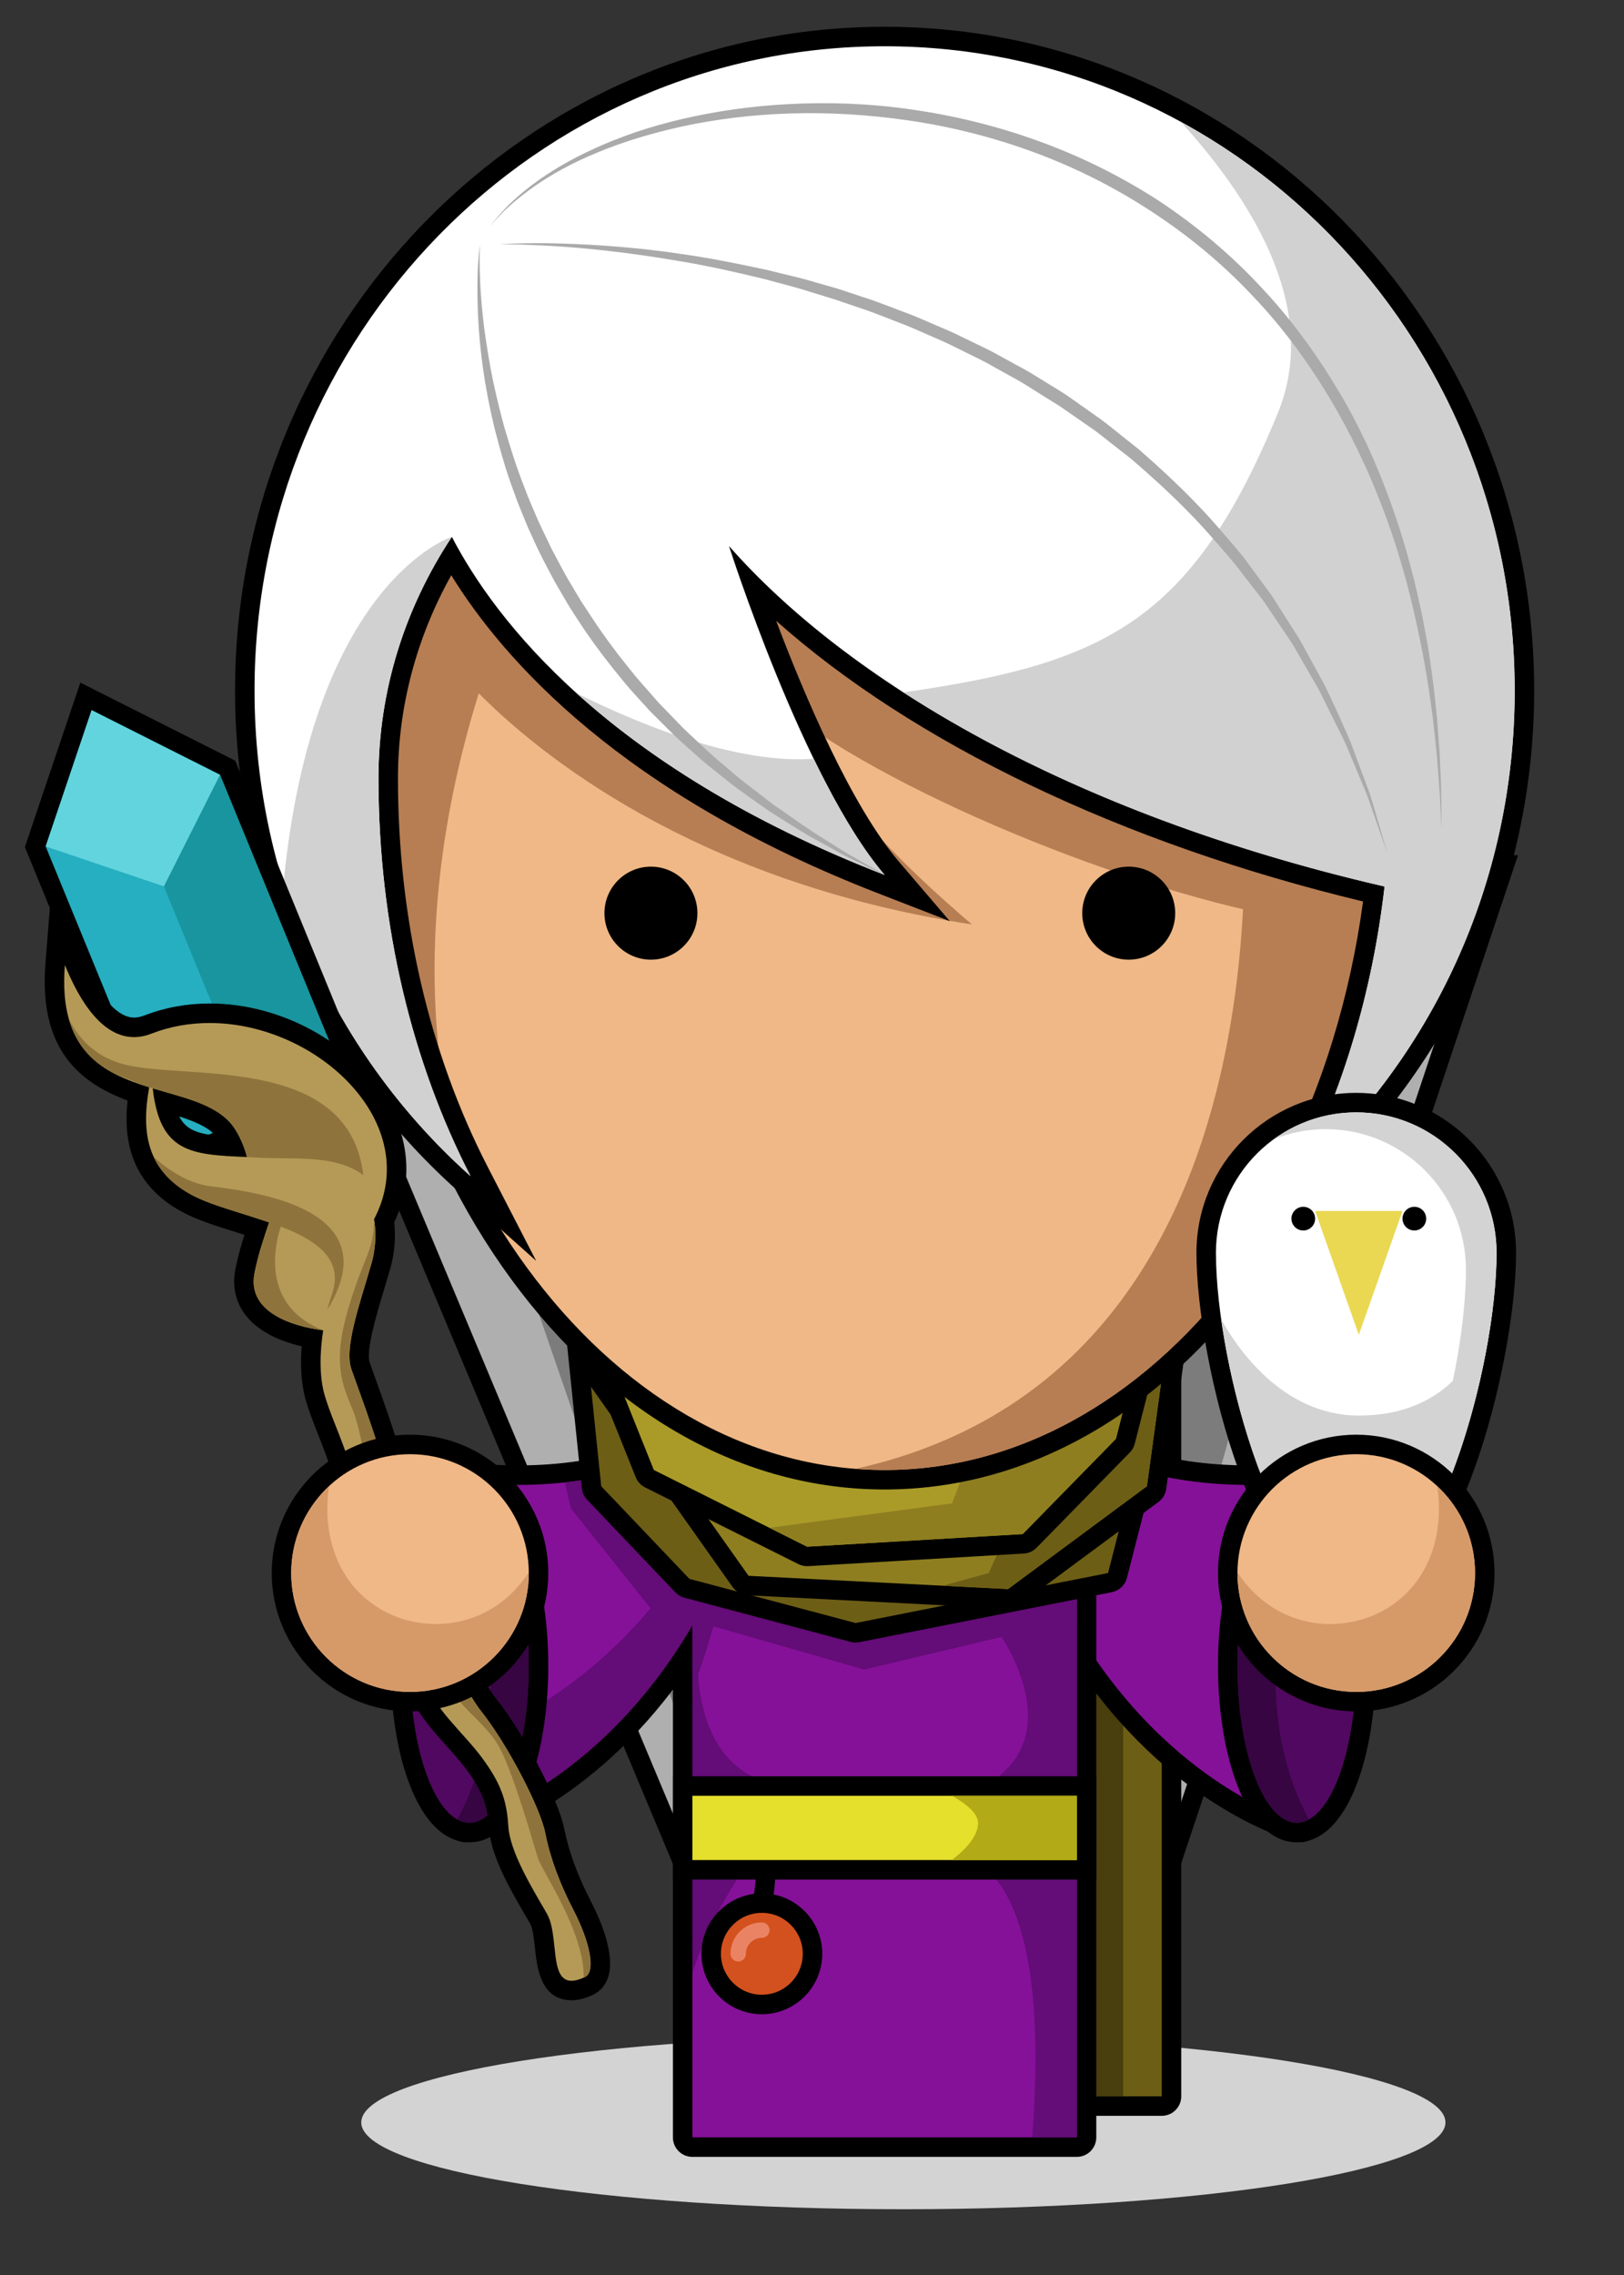 <?xml version="1.0" standalone="no"?><!-- Generator: Gravit.io --><svg xmlns="http://www.w3.org/2000/svg" xmlns:xlink="http://www.w3.org/1999/xlink" style="isolation:isolate" viewBox="0 0 250 350" width="250" height="350"><rect x="0" y="0" width="250" height="350" fill="#333333" stroke="none"/><defs><clipPath id="_clipPath_QxQ4uWzy3Rxatqd6rOnXwGlQ4XCH2VJ5"><rect width="250" height="350"/></clipPath></defs><g clip-path="url(#_clipPath_QxQ4uWzy3Rxatqd6rOnXwGlQ4XCH2VJ5)"><g id="Group"><rect x="-93" y="-41" width="426" height="426" transform="matrix(1,0,0,1,0,0)" fill="none"/></g><g id="Group"><path d=" M 55.611 326.524 C 55.611 319.152 93.005 313.166 139.064 313.166 C 185.123 313.166 222.517 319.152 222.517 326.524 C 222.517 333.897 185.123 339.882 139.064 339.882 C 93.005 339.882 55.611 333.897 55.611 326.524 Z " fill="rgb(211,211,211)"/><path d=" M 105.591 287.661 L 41.388 134.523 L 231.589 133.087 L 179.921 287.661 L 105.591 287.661 Z " fill="rgb(175,175,175)"/><path d=" M 229.501 134.603 L 178.841 286.162 L 106.589 286.162 L 43.637 136.007 L 229.501 134.603 M 233.678 131.572 L 229.479 131.603 L 43.614 133.006 L 39.14 133.04 L 40.87 137.166 L 103.822 287.321 L 104.593 289.161 L 106.588 289.161 L 178.84 289.161 L 181 289.161 L 181.686 287.112 L 232.346 135.553 L 233.678 131.572 L 233.678 131.572 Z " fill="rgb(0,0,0)"/><path d=" M 171.327 286.161 L 111.918 286.161 L 60.156 136.006 L 212.982 134.603 L 171.327 286.161 Z " fill="rgb(124,124,124)"/><path d=" M 157.073 324.011 C 156.245 324.011 155.573 323.339 155.573 322.511 L 155.573 206.995 C 155.573 206.167 156.245 205.495 157.073 205.495 L 178.841 205.495 C 179.669 205.495 180.341 206.167 180.341 206.995 L 180.341 322.512 C 180.341 323.34 179.669 324.012 178.841 324.012 L 157.073 324.012 L 157.073 324.011 L 157.073 324.011 Z " fill="rgb(109,94,22)"/><path d=" M 178.841 206.995 L 178.841 322.512 L 157.073 322.512 L 157.073 206.995 L 178.841 206.995 Z  M 178.841 203.995 L 157.073 203.995 C 155.416 203.995 154.073 205.338 154.073 206.995 L 154.073 322.512 C 154.073 324.169 155.416 325.512 157.073 325.512 L 178.841 325.512 C 180.498 325.512 181.841 324.169 181.841 322.512 L 181.841 206.995 C 181.841 205.337 180.498 203.995 178.841 203.995 L 178.841 203.995 Z " fill="rgb(0,0,0)"/><path d=" M 161.48 260.294 L 157.073 307.269 L 157.073 322.511 L 172.903 322.511 L 172.903 228.649 L 162.886 233.293 L 161.48 260.294 Z " fill="rgb(73,62,13)"/><path d=" M 150.552 318.453 C 150.421 318.453 150.289 318.435 150.16 318.401 L 123.857 311.282 C 123.227 311.111 122.779 310.552 122.751 309.899 L 120.304 253.709 C 120.303 251.373 119.813 248.73 119.339 246.176 C 118.473 241.504 117.654 237.092 119.754 234.569 C 120.751 233.37 122.263 232.762 124.25 232.762 L 150.498 231.795 C 152.406 231.794 153.962 231.3 155.335 230.864 C 156.459 230.507 157.521 230.17 158.566 230.17 C 159.521 230.17 160.359 230.45 161.089 231.02 C 161.845 228.536 162.937 224.332 163.851 220.481 C 163.982 219.927 164.416 219.496 164.971 219.367 C 165.083 219.341 165.198 219.328 165.31 219.328 C 165.752 219.328 166.179 219.524 166.467 219.874 C 169.294 223.304 179.274 226.949 192.198 226.949 C 194.794 226.949 197.432 226.802 200.042 226.511 C 200.098 226.505 200.153 226.502 200.208 226.502 C 200.584 226.502 200.949 226.644 201.229 226.902 C 201.548 227.199 201.723 227.62 201.708 228.055 C 200.864 251.507 201.7 280.094 201.708 280.38 C 201.723 280.852 201.514 281.303 201.145 281.597 C 200.876 281.812 200.545 281.925 200.209 281.925 C 200.083 281.925 199.957 281.909 199.833 281.877 C 199.022 281.667 180.61 276.674 165.977 253.968 L 152.018 317.276 C 151.93 317.676 151.681 318.023 151.33 318.236 C 151.093 318.379 150.823 318.453 150.552 318.453 L 150.552 318.453 Z " fill="rgb(133,17,153)"/><path d=" M 165.31 220.828 C 168.545 224.753 178.978 228.449 192.199 228.449 C 194.774 228.449 197.455 228.308 200.209 228.003 C 199.354 251.778 200.209 280.427 200.209 280.427 C 200.209 280.427 180.061 275.212 165.311 250.022 L 150.553 316.955 L 124.251 309.836 L 121.804 253.646 C 121.804 245.643 116.247 234.264 124.251 234.264 L 150.553 233.296 C 154.162 233.296 156.641 231.672 158.567 231.672 C 159.702 231.672 160.646 232.236 161.516 234.028 C 162.366 233.231 165.31 220.828 165.31 220.828 M 165.31 217.828 C 165.084 217.828 164.857 217.853 164.631 217.906 C 163.522 218.163 162.653 219.027 162.391 220.135 C 161.688 223.096 160.839 226.419 160.149 228.881 C 159.65 228.74 159.122 228.67 158.566 228.67 C 157.288 228.67 156.119 229.041 154.88 229.435 C 153.549 229.858 152.173 230.294 150.552 230.294 C 150.515 230.294 150.479 230.295 150.442 230.296 L 124.191 231.262 C 121.766 231.275 119.886 232.065 118.601 233.609 C 116.052 236.674 116.933 241.422 117.865 246.45 C 118.326 248.938 118.803 251.512 118.803 253.644 C 118.803 253.688 118.804 253.731 118.806 253.775 L 121.253 309.965 C 121.31 311.27 122.205 312.389 123.466 312.73 L 149.768 319.849 C 150.026 319.919 150.289 319.953 150.552 319.953 C 151.095 319.953 151.633 319.806 152.107 319.518 C 152.808 319.093 153.305 318.4 153.482 317.598 L 166.687 257.705 C 181.285 278.413 198.659 283.122 199.457 283.329 C 199.705 283.393 199.958 283.425 200.209 283.425 C 200.882 283.425 201.543 283.198 202.081 282.77 C 202.818 282.181 203.235 281.279 203.208 280.335 C 203.199 280.05 202.365 251.509 203.207 228.108 C 203.238 227.237 202.889 226.395 202.25 225.801 C 201.692 225.283 200.962 225 200.209 225 C 200.099 225 199.988 225.006 199.878 225.019 C 197.322 225.302 194.739 225.447 192.199 225.447 C 178.962 225.447 169.86 221.629 167.626 218.918 C 167.048 218.219 166.194 217.828 165.31 217.828 L 165.31 217.828 L 165.31 217.828 Z " fill="rgb(0,0,0)"/><path d=" M 199.638 281.926 C 192.725 281.926 188.995 268.693 188.995 256.24 C 188.995 243.789 192.724 230.555 199.638 230.555 C 206.552 230.555 210.283 243.788 210.283 256.24 C 210.282 268.693 206.552 281.926 199.638 281.926 L 199.638 281.926 Z " fill="rgb(81,8,96)"/><path d=" M 199.638 232.056 C 204.689 232.056 208.783 242.885 208.783 256.241 C 208.783 269.599 204.689 280.427 199.638 280.427 C 194.589 280.427 190.495 269.6 190.495 256.241 C 190.495 242.885 194.589 232.056 199.638 232.056 M 199.638 229.056 C 191.666 229.056 187.495 242.732 187.495 256.241 C 187.495 269.751 191.666 283.427 199.638 283.427 C 207.611 283.427 211.783 269.751 211.783 256.241 C 211.782 242.732 207.611 229.056 199.638 229.056 L 199.638 229.056 Z " fill="rgb(0,0,0)"/><path d=" M 201.503 279.92 C 200.901 280.249 200.278 280.426 199.638 280.426 C 194.589 280.426 190.495 269.599 190.495 256.24 C 190.495 248.479 191.882 241.59 194.032 237.165 L 199.458 238.106 C 199.458 238.107 191.259 261.163 201.503 279.92 Z " fill="rgb(54,5,66)"/><path d=" M 106.589 330.328 C 105.76 330.328 105.089 329.656 105.089 328.828 L 105.089 255.238 C 90.599 276.864 72.863 281.672 72.068 281.878 C 71.944 281.91 71.818 281.926 71.692 281.926 C 71.356 281.926 71.025 281.813 70.756 281.598 C 70.387 281.304 70.179 280.853 70.193 280.381 C 70.202 280.095 71.037 251.508 70.193 228.056 C 70.177 227.62 70.352 227.2 70.672 226.903 C 70.951 226.644 71.316 226.503 71.693 226.503 C 71.748 226.503 71.803 226.506 71.859 226.512 C 74.469 226.802 77.108 226.95 79.702 226.95 C 92.628 226.95 102.606 223.304 105.433 219.875 C 105.728 219.518 106.157 219.329 106.592 219.329 C 106.876 219.329 107.163 219.41 107.416 219.576 C 107.437 219.591 107.511 219.639 107.627 219.723 C 110.55 215.134 115.552 212.353 121.082 212.353 L 151.275 212.353 C 160.093 212.353 167.267 219.527 167.267 228.344 L 167.267 328.829 C 167.267 329.657 166.595 330.329 165.767 330.329 L 106.589 330.329 L 106.589 330.328 L 106.589 330.328 Z " fill="rgb(133,17,153)"/><path d=" M 151.273 213.852 C 159.277 213.852 165.765 220.34 165.765 228.343 L 165.765 328.828 L 106.589 328.828 L 106.589 250.02 C 91.84 275.21 71.692 280.425 71.692 280.425 C 71.692 280.425 72.547 251.777 71.692 228.001 C 74.446 228.307 77.126 228.447 79.701 228.447 C 92.922 228.447 103.355 224.751 106.59 220.826 C 106.59 220.826 107.202 221.229 108.054 222.026 C 110.403 217.192 115.345 213.85 121.081 213.85 L 151.273 213.85 M 151.273 210.852 L 121.08 210.852 C 115.462 210.852 110.343 213.475 107.081 217.868 C 106.918 217.842 106.754 217.828 106.59 217.828 C 105.72 217.828 104.862 218.205 104.273 218.92 C 102.039 221.631 92.937 225.449 79.699 225.449 C 77.159 225.449 74.576 225.304 72.021 225.021 C 71.911 225.008 71.8 225.002 71.69 225.002 C 70.937 225.002 70.207 225.285 69.649 225.803 C 69.009 226.397 68.66 227.239 68.691 228.11 C 69.533 251.51 68.699 280.051 68.691 280.337 C 68.663 281.28 69.08 282.183 69.818 282.772 C 70.355 283.201 71.017 283.427 71.69 283.427 C 71.941 283.427 72.193 283.396 72.441 283.331 C 73.21 283.132 89.357 278.757 103.587 259.931 L 103.587 328.829 C 103.587 330.486 104.93 331.829 106.587 331.829 L 165.763 331.829 C 167.42 331.829 168.763 330.486 168.763 328.829 L 168.763 228.343 C 168.765 218.699 160.918 210.852 151.273 210.852 L 151.273 210.852 L 151.273 210.852 Z " fill="rgb(0,0,0)"/><path d=" M 106.589 260.109 C 112.918 243.15 116.058 222.737 105.721 239.613 C 94.933 257.223 78.785 265.286 71.95 268.058 C 71.839 275.503 71.692 280.426 71.692 280.426 C 71.692 280.426 91.84 275.211 106.589 250.021 L 106.589 260.109 Z " fill="rgb(100,12,119)"/><path d=" M 165.765 235.585 L 145.648 219.568 L 109.096 220.226 C 108.707 220.799 108.358 221.399 108.053 222.027 C 107.201 221.23 106.589 220.827 106.589 220.827 C 103.975 224 96.651 227.015 86.961 228.057 L 87.877 232.055 L 100.13 247.422 L 133.006 256.859 L 165.765 249.095 L 165.765 235.585 L 165.765 235.585 Z " fill="rgb(100,12,119)"/><path d=" M 72.259 281.926 C 65.346 281.926 61.616 268.693 61.616 256.24 C 61.616 243.789 65.346 230.555 72.259 230.555 C 79.173 230.555 82.904 243.788 82.904 256.24 C 82.904 268.693 79.173 281.926 72.259 281.926 Z " fill="rgb(81,8,96)"/><path d=" M 72.259 232.056 C 77.31 232.056 81.404 242.885 81.404 256.241 C 81.404 269.599 77.31 280.427 72.259 280.427 C 67.21 280.427 63.116 269.6 63.116 256.241 C 63.117 242.885 67.211 232.056 72.259 232.056 Z  M 72.259 229.056 C 64.287 229.056 60.116 242.732 60.116 256.241 C 60.116 269.751 64.287 283.427 72.259 283.427 C 80.232 283.427 84.404 269.751 84.404 256.241 C 84.404 242.732 80.233 229.056 72.259 229.056 L 72.259 229.056 Z " fill="rgb(0,0,0)"/><path d=" M 70.395 279.92 C 70.998 280.249 71.621 280.426 72.259 280.426 C 77.31 280.426 81.404 269.599 81.404 256.24 C 81.404 248.479 80.016 241.59 77.867 237.165 L 72.439 238.106 C 72.439 238.107 80.64 261.163 70.395 279.92 Z " fill="rgb(54,5,66)"/><path d=" M 131.715 251.197 C 131.586 251.197 131.456 251.18 131.33 251.147 L 105.746 244.354 C 105.478 244.283 105.236 244.139 105.045 243.938 L 91.465 229.683 C 91.236 229.443 91.093 229.133 91.059 228.802 L 88.383 202.818 C 88.341 202.414 88.466 202.009 88.728 201.698 C 88.99 201.387 89.368 201.196 89.774 201.168 L 133.797 198.195 C 133.831 198.193 133.864 198.192 133.898 198.192 C 134.126 198.192 134.351 198.244 134.556 198.344 L 176.794 218.96 C 177.434 219.272 177.766 219.99 177.589 220.68 L 172.026 242.379 C 171.882 242.939 171.43 243.366 170.864 243.479 L 132.005 251.168 C 131.909 251.187 131.812 251.197 131.715 251.197 L 131.715 251.197 Z " fill="rgb(109,94,22)"/><path d=" M 133.898 199.692 L 176.136 220.308 L 170.573 242.007 L 131.714 249.696 L 106.13 242.903 L 92.55 228.648 L 89.874 202.664 L 133.898 199.692 Z  M 133.898 196.692 C 133.831 196.692 133.763 196.694 133.696 196.699 L 89.673 199.672 C 88.861 199.727 88.106 200.11 87.581 200.732 C 87.057 201.354 86.808 202.164 86.891 202.973 L 89.567 228.957 C 89.635 229.618 89.921 230.237 90.38 230.719 L 103.96 244.974 C 104.342 245.374 104.827 245.662 105.362 245.804 L 130.946 252.597 C 131.198 252.664 131.457 252.698 131.716 252.698 C 131.911 252.698 132.106 252.679 132.299 252.641 L 171.157 244.952 C 172.291 244.727 173.194 243.873 173.481 242.754 L 179.044 221.055 C 179.398 219.676 178.733 218.239 177.454 217.614 L 135.216 196.998 C 134.803 196.795 134.353 196.692 133.898 196.692 L 133.898 196.692 L 133.898 196.692 Z " fill="rgb(0,0,0)"/><path d=" M 115.159 243.931 C 114.7 243.908 114.277 243.675 114.012 243.299 L 91.059 210.875 C 90.758 210.45 90.699 209.899 90.904 209.42 C 91.109 208.941 91.548 208.602 92.063 208.525 L 180.693 195.355 C 180.767 195.343 180.84 195.338 180.914 195.338 C 181.306 195.338 181.685 195.491 181.969 195.772 C 182.305 196.103 182.464 196.574 182.401 197.042 L 178.047 228.852 C 177.992 229.252 177.777 229.615 177.452 229.855 L 156.059 245.679 C 155.801 245.87 155.488 245.973 155.167 245.973 C 155.142 245.973 115.159 243.931 115.159 243.931 L 115.159 243.931 Z " fill="rgb(142,126,32)"/><path d=" M 180.913 196.839 L 176.559 228.649 L 155.166 244.473 L 115.235 242.433 L 92.282 210.009 L 180.913 196.839 M 180.913 193.839 C 180.767 193.839 180.619 193.85 180.472 193.871 L 91.842 207.041 C 90.811 207.194 89.933 207.872 89.524 208.83 C 89.114 209.789 89.232 210.892 89.834 211.742 L 112.787 244.166 C 113.318 244.916 114.164 245.382 115.083 245.429 L 155.014 247.469 C 155.066 247.472 155.117 247.473 155.167 247.473 C 155.808 247.473 156.434 247.268 156.951 246.885 L 178.344 231.061 C 178.994 230.58 179.422 229.857 179.532 229.056 L 183.886 197.246 C 184.014 196.31 183.694 195.369 183.023 194.705 C 182.456 194.147 181.697 193.839 180.913 193.839 L 180.913 193.839 L 180.913 193.839 Z " fill="rgb(0,0,0)"/><path d=" M 124.25 194.114 C 124.25 194.114 136.51 200.245 150.552 194.114" fill="rgb(239,184,134)" vector-effect="non-scaling-stroke" stroke-width="3" stroke="rgb(0,0,0)" stroke-linejoin="miter" stroke-linecap="round" stroke-miterlimit="10"/><path d=" M 165.765 328.828 L 165.765 247.943 L 154.179 251.841 C 154.179 251.841 164.515 266.888 152.2 274.314 C 152.925 283.549 152.2 287.894 152.2 287.894 C 155.229 290.756 161.175 299.419 158.899 328.828 L 165.765 328.828 Z " fill="rgb(100,12,119)"/><path d=" M 108.619 247.094 L 99.813 251.715 L 98.989 260.88 C 101.593 257.754 104.164 254.162 106.589 250.021 L 106.589 303.547 C 109.074 295.908 112.095 291.292 113.961 288.386 C 111.218 286.948 111.073 279.432 117.281 273.947 C 105.154 269.471 107.609 251.716 107.609 251.716 L 108.619 247.094 L 108.619 247.094 Z " fill="rgb(100,12,119)"/><rect x="105.089" y="274.776" width="62.176" height="12.886" transform="matrix(1,0,0,1,0,0)" fill="rgb(229,224,44)"/><path d=" M 165.765 276.276 L 165.765 286.162 L 106.589 286.162 L 106.589 276.276 L 165.765 276.276 Z  M 168.765 273.276 L 165.765 273.276 L 106.589 273.276 L 103.589 273.276 L 103.589 276.276 L 103.589 286.162 L 103.589 289.162 L 106.589 289.162 L 165.765 289.162 L 168.765 289.162 L 168.765 286.162 L 168.765 276.276 L 168.765 273.276 L 168.765 273.276 Z " fill="rgb(0,0,0)"/><path d=" M 155.167 244.473 L 176.56 228.649 L 180.913 196.839 L 164.657 199.254 L 164.569 214.777 L 152.2 242.007 L 145.109 243.958 L 155.167 244.473 Z " fill="rgb(109,94,22)"/><path d=" M 124.25 239.453 C 124.018 239.453 123.788 239.399 123.579 239.295 L 99.98 227.493 C 99.652 227.329 99.395 227.05 99.259 226.709 L 89.845 203.222 C 89.659 202.76 89.716 202.237 89.995 201.824 C 90.274 201.412 90.739 201.165 91.237 201.165 L 176.56 201.165 C 177.023 201.165 177.46 201.379 177.745 201.745 C 178.03 202.111 178.129 202.588 178.014 203.036 L 173.233 221.739 C 173.168 221.995 173.036 222.229 172.851 222.418 L 158.505 237.063 C 158.244 237.33 157.894 237.489 157.522 237.51 C 157.521 237.509 124.279 239.453 124.25 239.453 L 124.25 239.453 Z " fill="rgb(170,155,41)"/><path d=" M 176.56 202.664 L 171.779 221.367 L 157.433 236.012 L 124.25 237.953 L 100.651 226.151 L 91.237 202.664 L 176.56 202.664 M 176.56 199.664 L 91.237 199.664 C 90.241 199.664 89.31 200.158 88.752 200.983 C 88.194 201.807 88.082 202.855 88.452 203.78 L 97.866 227.267 C 98.139 227.949 98.652 228.505 99.309 228.834 L 122.908 240.636 C 123.325 240.844 123.785 240.952 124.25 240.952 C 124.308 240.952 124.367 240.95 124.425 240.947 L 157.608 239.006 C 158.353 238.962 159.054 238.643 159.576 238.11 L 173.922 223.465 C 174.292 223.088 174.555 222.62 174.686 222.109 L 179.467 203.406 C 179.696 202.509 179.498 201.554 178.93 200.823 C 178.361 200.092 177.486 199.664 176.56 199.664 L 176.56 199.664 L 176.56 199.664 Z " fill="rgb(0,0,0)"/><path d=" M 174.882 202.664 L 172.403 202.664 L 153.236 213.852 L 146.558 231.286 L 118.423 235.04 L 124.25 237.953 L 157.433 236.012 L 171.778 221.368 L 175.052 208.564 L 174.882 202.664 Z " fill="rgb(142,126,32)"/><path d=" M 136.176 227.652 C 92.386 227.652 56.76 179.237 56.76 119.726 C 56.76 79.443 92.386 46.67 136.176 46.67 C 179.967 46.67 215.593 79.442 215.593 119.726 C 215.593 179.237 179.967 227.652 136.176 227.652 L 136.176 227.652 Z " fill="rgb(239,184,134)"/><path d=" M 136.176 48.17 C 179.208 48.17 214.093 80.207 214.093 119.726 C 214.093 178.503 179.208 226.152 136.176 226.152 C 93.144 226.152 58.26 178.504 58.26 119.726 C 58.26 80.207 93.144 48.17 136.176 48.17 M 136.176 45.17 C 91.559 45.17 55.26 78.615 55.26 119.726 C 55.26 148.786 63.571 176.141 78.66 196.752 C 93.956 217.646 114.382 229.151 136.176 229.151 C 157.97 229.151 178.395 217.645 193.692 196.752 C 208.782 176.141 217.092 148.785 217.092 119.726 C 217.093 78.616 180.794 45.17 136.176 45.17 L 136.176 45.17 L 136.176 45.17 Z " fill="rgb(0,0,0)"/><path d=" M 190.466 111.542 C 190.466 111.542 204.71 209.759 131.715 225.975 C 133.192 226.088 134.679 226.152 136.177 226.152 C 179.209 226.152 214.094 178.504 214.094 119.726 C 214.094 117.993 214.002 116.28 213.871 114.577 L 203.816 101.754 L 190.466 111.542 L 190.466 111.542 Z " fill="rgb(183,126,83)"/><path d=" M 70.865 177.774 C 70.865 177.774 60.269 149.743 73.701 106.67 C 85.551 118.572 110.072 136.208 149.624 142.222 C 125.498 121.737 122.191 110.112 122.191 110.112 C 140.922 124.11 181.265 139.768 204.601 142.222 C 204.205 154.169 200.249 172.135 196.691 180.95 C 215.56 163.189 222.795 126.089 222.795 126.089 L 151.207 80.209 L 100.205 60.037 L 55.889 77.836 L 58.5 128.103 L 70.865 177.774 L 70.865 177.774 Z " fill="rgb(183,126,83)"/><path d=" M 93.049 140.486 C 93.049 136.537 96.255 133.331 100.204 133.331 C 104.153 133.331 107.359 136.537 107.359 140.486 C 107.359 144.435 104.153 147.641 100.204 147.641 C 96.255 147.641 93.049 144.435 93.049 140.486 Z " fill="rgb(0,0,0)"/><path d=" M 166.603 140.486 C 166.603 136.537 169.809 133.331 173.758 133.331 C 177.707 133.331 180.913 136.537 180.913 140.486 C 180.913 144.435 177.707 147.641 173.758 147.641 C 169.809 147.641 166.603 144.435 166.603 140.486 Z " fill="rgb(0,0,0)"/><path d=" M 198.58 180.261 C 205.128 167.569 209.581 152.826 211.492 137.541 C 171.249 128.062 136.94 110.973 115.889 90.08 C 119.817 101.099 128.388 123.198 137.316 133.627 L 141.196 138.16 L 135.633 136.001 C 94.548 120.052 76.776 98.387 69.458 85.546 C 63.105 95.953 59.76 107.716 59.76 119.726 C 59.76 141.557 64.605 162.49 73.772 180.261 L 77.487 187.462 L 71.441 182.067 C 49.987 162.925 37.683 135.293 37.683 106.254 C 37.683 50.762 81.867 5.616 136.177 5.616 C 190.487 5.616 234.672 50.762 234.672 106.254 C 234.672 135.292 222.367 162.925 200.913 182.067 L 194.865 187.463 L 198.58 180.261 L 198.58 180.261 Z " fill="rgb(255,255,255)"/><path d=" M 136.176 7.118 C 189.745 7.118 233.171 51.505 233.171 106.256 C 233.171 136.063 220.282 162.776 199.913 180.949 C 206.624 167.94 211.253 152.785 213.142 136.386 C 164.191 125.093 130.149 104.393 112.225 84.006 C 112.225 84.006 123.733 120.065 136.177 134.603 C 93.283 117.953 76.104 95.186 69.559 82.595 C 62.391 93.42 58.261 106.13 58.261 119.726 C 58.261 142.518 63.508 163.633 72.44 180.949 C 52.071 162.775 39.183 136.062 39.183 106.256 C 39.182 51.504 82.608 7.118 136.176 7.118 Z  M 136.176 4.118 C 81.039 4.118 36.182 49.937 36.182 106.256 C 36.182 135.722 48.669 163.762 70.442 183.188 L 82.535 193.978 L 75.105 179.575 C 66.048 162.015 61.26 141.32 61.26 119.727 C 61.26 108.823 64.085 98.123 69.468 88.501 C 77.62 101.705 95.853 122.169 135.091 137.4 L 146.216 141.718 L 138.455 132.652 C 131.067 124.021 123.89 107.15 119.48 95.507 C 140.691 114.378 172.718 129.765 209.83 138.688 C 207.853 153.323 203.524 167.406 197.247 179.574 L 189.815 193.978 L 201.91 183.187 C 223.683 163.761 236.171 135.72 236.171 106.255 C 236.171 49.936 191.314 4.118 136.176 4.118 L 136.176 4.118 L 136.176 4.118 Z " fill="rgb(0,0,0)"/><path d=" M 181.802 18.765 C 194.044 32.266 202.939 48.399 196.691 63.595 C 183.459 95.781 169.9 102.097 139.065 106.521 C 157.725 118.572 182.514 129.32 213.143 136.386 C 211.254 152.784 206.625 167.94 199.914 180.949 C 220.283 162.775 233.172 136.062 233.172 106.256 C 233.171 68.364 212.366 35.451 181.802 18.765 L 181.802 18.765 Z " fill="rgb(209,209,209)"/><path d=" M 125.257 116.732 C 113.96 117.531 99.926 112.173 88.789 106.669 C 99.282 116.136 114.416 126.156 136.176 134.603 C 132.344 130.126 128.603 123.608 125.257 116.732 Z " fill="rgb(209,209,209)"/><path d=" M 136.176 134.603 C 136.176 134.603 134.455 133.773 131.442 132.32 C 129.923 131.62 128.164 130.598 126.116 129.47 C 124.04 128.384 121.826 126.954 119.395 125.411 C 118.158 124.671 116.969 123.754 115.691 122.872 C 114.423 121.975 113.103 121.059 111.83 120.004 C 110.55 118.961 109.182 117.95 107.879 116.803 C 106.581 115.652 105.246 114.481 103.924 113.252 C 102.645 111.978 101.345 110.681 100.029 109.37 C 98.785 107.989 97.493 106.618 96.265 105.172 C 93.847 102.248 91.477 99.199 89.355 95.975 L 87.779 93.55 C 87.272 92.731 86.802 91.89 86.313 91.063 C 85.312 89.422 84.453 87.71 83.571 86.029 C 82.696 84.345 81.939 82.617 81.175 80.923 C 80.487 79.195 79.737 77.516 79.157 75.804 C 77.869 72.427 76.947 69.052 76.12 65.852 C 75.345 62.636 74.757 59.564 74.359 56.709 C 73.546 50.999 73.441 46.187 73.51 42.839 C 73.531 41.163 73.653 39.85 73.727 38.957 C 73.81 38.064 73.879 37.591 73.879 37.591 C 73.879 37.591 73.761 39.503 73.899 42.837 C 73.958 44.503 74.09 46.524 74.35 48.829 C 74.589 51.136 74.995 53.721 75.492 56.524 C 76.01 59.326 76.719 62.329 77.564 65.475 C 78.476 68.602 79.495 71.885 80.805 75.185 C 81.405 76.856 82.174 78.491 82.879 80.174 C 83.25 81.007 83.668 81.826 84.063 82.66 C 84.464 83.491 84.837 84.34 85.291 85.154 C 86.166 86.797 87.018 88.47 88.01 90.072 C 88.495 90.88 88.96 91.701 89.462 92.501 L 91.02 94.87 C 93.08 98.042 95.386 101.047 97.742 103.932 C 98.945 105.353 100.19 106.72 101.384 108.102 C 102.655 109.415 103.909 110.713 105.143 111.99 C 106.418 113.226 107.722 114.389 108.96 115.572 C 110.209 116.742 111.527 117.777 112.759 118.846 C 113.981 119.929 115.266 120.862 116.48 121.803 C 117.706 122.728 118.846 123.687 120.038 124.47 C 122.389 126.083 124.501 127.638 126.488 128.833 C 128.451 130.068 130.142 131.188 131.619 131.978 C 134.521 133.648 136.176 134.603 136.176 134.603 L 136.176 134.603 Z " fill="rgb(170,170,170)"/><path d=" M 76.849 37.59 C 76.849 37.59 77.546 37.533 78.858 37.487 C 80.169 37.437 82.095 37.385 84.546 37.426 C 86.996 37.469 89.973 37.573 93.381 37.82 C 95.086 37.935 96.895 38.111 98.804 38.291 C 100.708 38.517 102.714 38.733 104.792 39.065 C 108.963 39.637 113.441 40.523 118.159 41.548 C 120.496 42.15 122.93 42.653 125.359 43.385 C 126.579 43.735 127.811 44.088 129.056 44.445 C 130.285 44.853 131.525 45.266 132.776 45.682 C 135.295 46.467 137.77 47.509 140.318 48.443 C 141.578 48.948 142.824 49.507 144.089 50.042 C 145.35 50.586 146.629 51.105 147.865 51.734 C 149.113 52.338 150.365 52.944 151.622 53.552 C 152.887 54.143 154.087 54.87 155.328 55.525 C 156.55 56.213 157.814 56.835 159.008 57.583 L 162.608 59.798 C 163.204 60.174 163.812 60.53 164.391 60.933 L 166.118 62.151 C 167.268 62.963 168.418 63.774 169.565 64.584 C 170.687 65.427 171.767 66.322 172.865 67.186 C 173.943 68.075 175.083 68.882 176.098 69.83 C 180.269 73.489 184.204 77.292 187.661 81.288 C 189.363 83.307 191.146 85.205 192.588 87.305 C 193.342 88.327 194.088 89.339 194.824 90.339 C 195.185 90.844 195.575 91.323 195.905 91.84 C 196.235 92.357 196.562 92.87 196.887 93.38 C 197.537 94.399 198.178 95.405 198.81 96.395 C 199.429 97.393 200.098 98.338 200.613 99.355 C 201.701 101.35 202.754 103.278 203.763 105.128 C 204.735 106.997 205.522 108.86 206.332 110.599 C 207.124 112.347 207.896 113.995 208.448 115.617 C 209.045 117.218 209.603 118.717 210.12 120.102 C 210.378 120.794 210.625 121.457 210.861 122.092 C 211.076 122.735 211.247 123.359 211.427 123.944 C 212.808 128.644 213.597 131.33 213.597 131.33 C 213.597 131.33 212.674 128.69 211.059 124.071 C 210.856 123.495 210.661 122.882 210.421 122.251 C 210.16 121.628 209.887 120.977 209.603 120.297 C 209.034 118.941 208.418 117.473 207.761 115.904 C 207.149 114.317 206.315 112.71 205.459 111.007 C 204.586 109.314 203.779 107.478 202.766 105.653 C 201.721 103.845 200.632 101.963 199.506 100.014 C 198.974 99.022 198.288 98.102 197.652 97.131 C 197.004 96.168 196.346 95.19 195.679 94.199 C 195.346 93.704 195.01 93.205 194.672 92.703 C 194.335 92.202 193.937 91.737 193.568 91.248 C 192.817 90.28 192.057 89.301 191.289 88.31 C 189.804 86.289 188.065 84.407 186.361 82.44 C 182.924 78.532 179.018 74.819 174.884 71.252 C 173.878 70.327 172.747 69.542 171.681 68.676 C 170.592 67.836 169.524 66.963 168.412 66.142 C 167.276 65.355 166.139 64.566 165 63.776 L 163.291 62.591 C 162.72 62.198 162.113 61.858 161.529 61.485 L 158.003 59.276 C 156.834 58.529 155.593 57.908 154.394 57.22 C 153.177 56.565 152 55.838 150.757 55.246 C 149.523 54.636 148.292 54.028 147.067 53.423 C 145.852 52.793 144.593 52.27 143.353 51.723 C 142.109 51.186 140.882 50.623 139.642 50.114 C 137.132 49.172 134.695 48.12 132.21 47.325 C 130.976 46.904 129.752 46.486 128.541 46.072 C 127.316 45.697 126.103 45.326 124.902 44.959 C 122.515 44.175 120.118 43.619 117.816 42.965 C 113.166 41.836 108.743 40.847 104.614 40.177 C 96.371 38.749 89.41 38.09 84.53 37.818 C 82.089 37.693 80.168 37.611 78.858 37.6 C 77.549 37.571 76.849 37.59 76.849 37.59 L 76.849 37.59 Z " fill="rgb(170,170,170)"/><path d=" M 43.636 136.006 C 49.056 153.611 59.156 169.097 72.439 180.948 C 63.507 163.633 58.26 142.517 58.26 119.725 C 58.26 106.129 62.39 93.419 69.558 82.594 C 69.558 82.595 48.154 89.346 43.636 136.006 Z " fill="rgb(209,209,209)"/><path d=" M 75.366 34.92 C 75.366 34.92 75.499 34.752 75.758 34.425 C 76.029 34.109 76.371 33.59 76.932 33.007 C 77.983 31.778 79.689 30.11 82.114 28.301 C 84.535 26.49 87.693 24.571 91.539 22.837 C 93.45 21.943 95.55 21.145 97.781 20.358 C 100.024 19.603 102.419 18.919 104.946 18.323 C 110.003 17.147 115.59 16.306 121.538 16.011 C 127.482 15.703 133.796 15.898 140.235 16.834 C 146.675 17.736 153.248 19.318 159.684 21.634 C 166.12 23.947 172.404 27.022 178.248 30.799 C 184.061 34.621 189.429 39.124 194.089 44.136 C 198.797 49.109 202.755 54.603 206.078 60.193 C 209.423 65.779 211.993 71.546 214.016 77.138 C 216.054 82.73 217.525 88.166 218.606 93.231 C 218.903 94.492 219.141 95.737 219.358 96.958 C 219.572 98.178 219.829 99.362 219.988 100.531 C 220.313 102.868 220.669 105.076 220.862 107.17 C 220.975 108.214 221.085 109.225 221.19 110.2 C 221.265 111.178 221.338 112.121 221.408 113.027 C 221.554 114.838 221.67 116.502 221.716 118.009 C 221.881 121.018 221.882 123.385 221.887 124.998 C 221.899 126.61 221.905 127.471 221.905 127.471 C 221.905 127.471 221.861 126.612 221.779 125.001 C 221.738 124.196 221.688 123.204 221.629 122.037 C 221.541 120.872 221.441 119.533 221.328 118.033 C 221.233 116.533 221.064 114.877 220.859 113.077 C 220.759 112.177 220.657 111.241 220.549 110.269 C 220.412 109.301 220.271 108.299 220.124 107.263 C 219.543 103.121 218.681 98.481 217.509 93.479 C 216.337 88.478 214.773 83.126 212.651 77.647 C 210.544 72.165 207.88 66.558 204.589 61.078 C 201.288 55.61 197.373 50.25 192.732 45.414 C 188.139 40.536 182.859 36.176 177.159 32.471 C 171.471 28.742 165.342 25.691 159.049 23.383 C 152.756 21.071 146.313 19.475 139.988 18.547 C 133.664 17.621 127.465 17.268 121.6 17.461 C 115.733 17.634 110.205 18.354 105.193 19.416 C 100.186 20.507 95.679 21.901 91.836 23.515 C 87.982 25.104 84.796 26.9 82.341 28.615 C 79.892 30.336 78.104 31.898 77.014 33.077 C 76.431 33.633 76.065 34.138 75.78 34.442 C 75.506 34.758 75.366 34.92 75.366 34.92 L 75.366 34.92 Z " fill="rgb(170,170,170)"/><path d=" M 208.782 245.973 C 195.437 245.973 185.682 210.958 185.682 192.733 C 185.682 179.997 196.044 169.634 208.782 169.634 C 221.52 169.634 231.882 179.996 231.882 192.733 C 231.882 210.958 222.127 245.973 208.782 245.973 Z " fill="rgb(255,255,255)"/><path d=" M 208.782 171.134 C 220.71 171.134 230.382 180.805 230.382 192.733 C 230.382 210.472 220.71 244.473 208.782 244.473 C 196.852 244.473 187.182 210.472 187.182 192.733 C 187.183 180.805 196.853 171.134 208.782 171.134 Z  M 208.782 168.134 C 195.218 168.134 184.182 179.169 184.182 192.733 C 184.182 209.454 193.476 247.473 208.782 247.473 C 224.088 247.473 233.382 209.453 233.382 192.733 C 233.382 179.169 222.347 168.134 208.782 168.134 L 208.782 168.134 Z " fill="rgb(0,0,0)"/><path d=" M 208.782 171.134 C 204.067 171.134 199.719 172.661 196.169 175.223 C 198.618 174.26 201.276 173.713 204.065 173.713 C 215.995 173.713 225.665 183.384 225.665 195.312 C 225.665 210.061 218.977 236.034 209.868 244.376 C 221.292 242.41 230.382 209.931 230.382 192.732 C 230.382 180.805 220.71 171.134 208.782 171.134 Z " fill="rgb(211,211,211)"/><path d=" M 198.806 187.483 C 198.806 186.477 199.623 185.66 200.629 185.66 C 201.635 185.66 202.452 186.477 202.452 187.483 C 202.452 188.489 201.635 189.306 200.629 189.306 C 199.623 189.306 198.806 188.489 198.806 187.483 Z " fill="rgb(0,0,0)"/><path d=" M 215.904 187.483 C 215.904 186.477 216.721 185.66 217.727 185.66 C 218.733 185.66 219.55 186.477 219.55 187.483 C 219.55 188.489 218.733 189.306 217.727 189.306 C 216.721 189.306 215.904 188.489 215.904 187.483 Z " fill="rgb(0,0,0)"/><path d=" M 202.452 186.302 L 209.177 205.359 L 215.903 186.302 L 202.452 186.302 Z " fill="rgb(234,216,83)"/><path d=" M 209.177 217.779 C 197.279 217.779 190.253 207.071 187.991 202.956 C 190.544 221.061 198.882 244.474 208.782 244.474 C 218.968 244.474 227.503 219.684 229.78 201.396 C 228.052 207.896 223.161 217.779 209.177 217.779 Z " fill="rgb(211,211,211)"/><path d=" M 208.782 261.794 C 197.871 261.794 188.995 252.918 188.995 242.007 C 188.995 231.097 197.871 222.221 208.782 222.221 C 219.693 222.221 228.569 231.097 228.569 242.007 C 228.569 252.918 219.694 261.794 208.782 261.794 Z " fill="rgb(239,184,134)"/><path d=" M 208.782 223.721 C 218.882 223.721 227.069 231.908 227.069 242.007 C 227.069 252.106 218.881 260.294 208.782 260.294 C 198.683 260.294 190.495 252.106 190.495 242.007 C 190.495 231.908 198.683 223.721 208.782 223.721 Z  M 208.782 220.721 C 197.045 220.721 187.495 230.27 187.495 242.007 C 187.495 253.744 197.045 263.294 208.782 263.294 C 220.519 263.294 230.069 253.744 230.069 242.007 C 230.069 230.27 220.52 220.721 208.782 220.721 L 208.782 220.721 Z " fill="rgb(0,0,0)"/><path d=" M 190.495 242.007 C 190.495 241.974 190.499 241.94 190.501 241.907 C 196.394 250.875 206.765 251.494 213.413 247.506 C 220.493 243.258 222.276 235.275 221.241 228.649 C 224.819 231.986 227.069 236.728 227.069 242.007 C 227.069 252.107 218.881 260.294 208.782 260.294 C 198.683 260.294 190.495 252.107 190.495 242.007 L 190.495 242.007 Z " fill="rgb(214,154,105)"/><path d=" M 117.281 308.382 C 112.981 308.382 109.482 304.883 109.482 300.583 C 109.482 296.283 112.981 292.784 117.281 292.784 C 121.581 292.784 125.079 296.283 125.079 300.583 C 125.079 304.883 121.581 308.382 117.281 308.382 Z " fill="rgb(211,81,30)"/><path d=" M 117.281 294.285 C 120.76 294.285 123.579 297.105 123.579 300.584 C 123.579 304.063 120.76 306.883 117.281 306.883 C 113.802 306.883 110.982 304.063 110.982 300.584 C 110.982 297.105 113.801 294.285 117.281 294.285 Z  M 117.281 291.285 C 112.154 291.285 107.982 295.457 107.982 300.584 C 107.982 305.711 112.153 309.883 117.281 309.883 C 122.408 309.883 126.579 305.711 126.579 300.584 C 126.579 295.457 122.408 291.285 117.281 291.285 L 117.281 291.285 Z " fill="rgb(0,0,0)"/><path d=" M 113.64 301.77 C 112.986 301.77 112.454 301.238 112.454 300.583 C 112.454 297.921 114.618 295.757 117.28 295.757 C 117.934 295.757 118.466 296.289 118.466 296.944 C 118.466 297.599 117.935 298.131 117.28 298.131 C 115.926 298.131 114.827 299.231 114.827 300.584 C 114.828 301.238 114.297 301.77 113.64 301.77 L 113.64 301.77 Z " fill="rgb(234,131,99)"/><path d=" M 117.281 292.926 C 117.281 292.926 118.058 289.812 117.761 287.364" fill="rgb(211,81,30)" vector-effect="non-scaling-stroke" stroke-width="3" stroke="rgb(0,0,0)" stroke-linejoin="round" stroke-linecap="butt" stroke-miterlimit="10"/><path d=" M 5.428 130.271 L 13.236 107.136 L 35.043 118.119 L 55.014 166.789 L 25.401 178.942 L 5.428 130.271 Z " fill="rgb(37,175,193)"/><path d=" M 14.104 109.253 L 33.868 119.206 L 53.057 165.971 L 26.219 176.985 L 7.029 130.22 L 14.104 109.253 M 12.367 105.019 L 11.262 108.294 L 4.187 129.261 L 3.829 130.323 L 4.254 131.359 L 23.444 178.124 L 24.583 180.899 L 27.358 179.76 L 54.196 168.746 L 56.971 167.607 L 55.832 164.832 L 36.643 118.067 L 36.218 117.03 L 35.217 116.526 L 15.453 106.573 L 12.367 105.019 L 12.367 105.019 L 12.367 105.019 Z " fill="rgb(0,0,0)"/><path d=" M 42.145 177.586 L 55.564 172.079 L 33.868 119.206 L 29.666 117.09 L 25.23 136.367 L 42.145 177.586 Z " fill="rgb(24,149,158)"/><path d=" M 7.029 130.22 L 25.23 136.367 L 33.868 119.206 L 14.104 109.253 L 7.029 130.22 Z " fill="rgb(98,212,221)"/><path d=" M 87.974 306.237 C 84.55 306.236 84.165 302.584 83.855 299.649 C 83.676 297.951 83.491 296.195 82.879 295.137 L 82.295 294.133 C 79.931 290.084 76.99 285.045 76.749 280.992 C 76.524 277.204 75.602 274.842 72.955 271.267 C 72.08 270.085 70.963 268.84 69.884 267.635 C 67.419 264.885 64.869 262.041 64.282 259.062 C 63.546 255.338 61.736 249.364 59.503 245.047 C 58.842 243.77 58.11 242.746 57.401 241.756 C 55.732 239.423 54.006 237.01 53.564 231.773 C 53.182 227.258 51.762 223.665 50.388 220.19 C 49.709 218.473 49.068 216.851 48.563 215.16 C 47.667 212.161 47.749 208.689 48.066 205.921 C 45.307 205.421 41.004 204.187 38.854 201.217 C 37.67 199.582 37.286 197.67 37.712 195.534 C 38.204 193.065 38.868 190.99 39.527 189.003 C 38.649 188.717 37.765 188.44 36.891 188.168 C 33.733 187.183 30.751 186.251 28.559 185.026 C 20.851 180.72 20.441 174.008 21.278 168.304 C 13.856 165.801 7.458 161.385 8.492 148.338 L 8.989 142.071 L 11.375 147.886 C 14.824 156.29 18.311 158.054 20.628 158.054 C 21.311 158.054 22.028 157.91 22.758 157.626 C 25.735 156.47 28.935 155.883 32.269 155.883 C 42.519 155.883 53.157 161.652 58.139 169.91 C 61.642 175.718 61.992 182.056 59.141 187.812 C 59.588 190.928 58.95 193.668 58.641 194.74 C 58.342 195.779 58.026 196.828 57.712 197.87 C 56.236 202.77 54.71 207.838 55.51 210.154 C 55.697 210.694 55.975 211.465 56.309 212.389 C 58.724 219.071 61.292 226.439 61.185 229.314 C 61.096 231.677 64.898 239.253 66.726 242.895 C 67.226 243.89 67.643 244.724 67.916 245.303 C 68.381 246.292 68.859 247.732 69.464 249.555 C 70.787 253.541 72.599 259 75.299 262.402 C 79.372 267.533 84.564 277.436 85.4 281.669 C 86.127 285.343 87.526 289.147 89.679 293.297 C 91.446 296.706 93.03 301.243 92.179 303.756 C 91.827 304.795 91.162 305.29 90.666 305.524 C 89.653 306.003 88.772 306.237 87.974 306.237 L 87.974 306.237 L 87.974 306.237 Z  M 25.351 169.534 C 26.506 175.123 29.37 176.043 35.899 176.406 C 35.647 175.813 35.35 175.232 35.01 174.667 C 33.33 171.868 29.474 170.714 25.351 169.534 L 25.351 169.534 Z " fill="rgb(181,154,87)"/><path d=" M 9.987 148.457 C 11.459 152.044 14.93 159.556 20.628 159.556 C 21.47 159.556 22.361 159.392 23.301 159.027 C 26.202 157.899 29.239 157.385 32.269 157.385 C 48.909 157.385 65.317 172.9 57.582 187.57 C 58.068 190.26 57.621 192.867 57.2 194.328 C 55.381 200.641 52.946 207.329 54.093 210.647 C 55.24 213.965 59.813 225.882 59.688 229.261 C 59.561 232.64 65.122 242.885 66.561 245.945 C 67.999 249 70.049 258.202 74.127 263.338 C 78.203 268.473 83.181 278.165 83.931 281.963 C 84.682 285.76 86.101 289.654 88.35 293.99 C 90.598 298.328 91.898 303.291 90.03 304.169 C 89.196 304.562 88.523 304.737 87.975 304.737 C 84.506 304.737 86.098 297.703 84.179 294.386 C 81.954 290.544 78.488 284.94 78.247 280.904 C 78.007 276.867 77.011 274.223 74.161 270.376 C 71.313 266.531 66.503 262.571 65.754 258.773 C 65.003 254.975 63.134 248.802 60.835 244.359 C 58.535 239.915 55.648 238.63 55.059 231.648 C 54.468 224.662 51.509 219.788 50.001 214.732 C 49.1 211.713 49.248 207.901 49.75 204.66 C 47.168 204.347 37.806 202.729 39.184 195.829 C 39.777 192.858 40.65 190.407 41.422 188.056 C 37.046 186.546 32.259 185.376 29.292 183.718 C 22.598 179.979 21.722 174.212 22.968 167.274 C 15.822 165.077 8.939 161.679 9.987 148.457 M 38.015 178.005 C 37.679 176.663 37.13 175.282 36.296 173.894 C 33.98 170.038 28.727 168.998 23.51 167.438 C 24.623 177.286 29.289 177.658 38.015 178.005 M 7.989 135.687 L 6.996 148.22 C 5.936 161.588 12.415 166.62 19.638 169.314 C 19.03 174.95 19.861 181.886 27.827 186.336 C 30.154 187.637 33.209 188.59 36.443 189.6 C 36.837 189.723 37.234 189.847 37.632 189.973 C 37.128 191.558 36.626 193.3 36.239 195.242 C 35.735 197.767 36.218 200.138 37.636 202.097 C 39.729 204.989 43.391 206.417 46.442 207.123 C 46.238 209.775 46.304 212.846 47.124 215.59 C 47.646 217.343 48.33 219.07 48.991 220.742 C 50.324 224.116 51.704 227.604 52.067 231.9 C 52.544 237.547 54.392 240.13 56.179 242.629 C 56.888 243.619 57.557 244.555 58.168 245.736 C 60.238 249.736 62.069 255.614 62.809 259.353 C 63.476 262.735 66.165 265.735 68.765 268.635 C 69.87 269.868 70.915 271.033 71.748 272.158 C 74.224 275.502 75.042 277.586 75.25 281.08 C 75.512 285.49 78.554 290.7 80.998 294.887 L 81.58 295.887 C 82.032 296.667 82.215 298.407 82.362 299.804 C 82.654 302.575 83.198 307.735 87.972 307.735 C 88.995 307.735 90.086 307.456 91.305 306.881 C 92.377 306.377 93.192 305.439 93.599 304.238 C 94.826 300.616 92.198 294.898 91.011 292.608 C 88.924 288.585 87.57 284.912 86.871 281.379 C 85.984 276.889 80.737 266.841 76.474 261.471 C 73.938 258.278 72.175 252.964 70.888 249.084 C 70.267 247.213 69.777 245.736 69.273 244.665 C 68.988 244.061 68.561 243.209 68.066 242.223 C 66.721 239.543 62.628 231.388 62.684 229.372 C 62.789 226.521 60.943 220.801 57.719 211.881 C 57.387 210.964 57.112 210.2 56.927 209.665 C 56.285 207.807 57.939 202.314 59.147 198.304 C 59.463 197.256 59.78 196.201 60.082 195.158 C 60.403 194.044 61.05 191.274 60.685 188.065 C 63.554 181.946 63.118 175.262 59.423 169.137 C 54.1 160.313 43.188 154.384 32.269 154.384 C 28.748 154.384 25.365 155.005 22.214 156.23 C 21.658 156.446 21.124 156.555 20.628 156.555 C 19.106 156.555 16.061 155.355 12.762 147.318 L 7.989 135.687 L 7.989 135.687 L 7.989 135.687 Z  M 33.175 174.701 C 30.17 174.364 28.546 173.663 27.597 171.766 C 29.983 172.526 31.98 173.373 33.175 174.701 L 33.175 174.701 Z " fill="rgb(0,0,0)"/><path d=" M 55.935 180.798 C 53.731 162.145 28.777 166.186 19.244 163.791 C 14.538 162.607 11.982 159.544 10.595 156.744 C 11.844 161.187 14.619 163.682 17.936 165.34 L 22.492 167.12 C 22.583 167.147 22.673 167.178 22.763 167.205 L 23.512 167.437 C 28.729 168.997 33.982 170.037 36.298 173.893 C 37.132 175.282 37.681 176.663 38.017 178.004 C 44.605 178.55 51.314 177.352 55.935 180.798 L 55.935 180.798 Z " fill="rgb(142,116,60)"/><path d=" M 32.484 182.513 C 29.165 182.109 26.138 180.196 23.687 178.024 C 24.72 180.233 26.492 182.154 29.291 183.717 C 36.57 187.782 54.802 188.922 51.035 199.304 C 50.82 199.899 50.594 200.65 50.379 201.511 C 59.877 186.135 39.905 183.415 32.484 182.513 L 32.484 182.513 Z " fill="rgb(142,116,60)"/><path d=" M 53.549 201.549 C 51.161 209.797 52.696 213.018 54.348 217.04 C 55.999 221.064 56.898 231.386 60.163 237.1 C 63.428 242.813 67.463 252.702 68.284 257.28 C 69.105 261.86 74.834 264.639 77.11 269.264 C 79.384 273.887 82.041 283.485 82.834 285.939 C 83.449 287.84 89.999 297.328 89.856 304.243 C 89.915 304.218 89.967 304.198 90.028 304.169 C 91.896 303.291 90.596 298.328 88.348 293.99 C 86.099 289.654 84.68 285.76 83.929 281.963 C 83.179 278.165 78.201 268.473 74.125 263.338 C 70.047 258.202 67.997 249 66.559 245.945 C 65.12 242.885 59.559 232.64 59.686 229.261 C 59.811 225.882 55.239 213.965 54.091 210.647 C 52.945 207.329 55.379 200.64 57.198 194.328 C 57.619 192.867 58.066 190.261 57.58 187.57 C 57.59 192.548 55.936 193.302 53.549 201.549 L 53.549 201.549 Z " fill="rgb(142,116,60)"/><path d=" M 43.636 187.57 L 40.397 184.951 L 38.873 187.22 C 39.727 187.491 40.581 187.766 41.421 188.056 C 40.649 190.408 39.775 192.859 39.183 195.829 C 37.805 202.729 47.167 204.348 49.749 204.66 C 38.146 200.044 43.636 187.57 43.636 187.57 Z " fill="rgb(142,116,60)"/><path d=" M 63.117 261.794 C 52.206 261.794 43.33 252.918 43.33 242.007 C 43.33 231.097 52.206 222.221 63.117 222.221 C 74.028 222.221 82.904 231.097 82.904 242.007 C 82.904 252.918 74.027 261.794 63.117 261.794 Z " fill="rgb(239,184,134)"/><path d=" M 63.117 223.721 C 73.217 223.721 81.404 231.908 81.404 242.007 C 81.404 252.106 73.216 260.294 63.117 260.294 C 53.018 260.294 44.83 252.106 44.83 242.007 C 44.83 231.908 53.017 223.721 63.117 223.721 Z  M 63.117 220.721 C 51.379 220.721 41.83 230.27 41.83 242.007 C 41.83 253.744 51.379 263.294 63.117 263.294 C 74.855 263.294 84.404 253.744 84.404 242.007 C 84.404 230.27 74.855 220.721 63.117 220.721 L 63.117 220.721 Z " fill="rgb(0,0,0)"/><path d=" M 81.404 242.007 C 81.404 241.974 81.399 241.94 81.398 241.907 C 75.505 250.875 65.134 251.494 58.486 247.506 C 51.405 243.258 49.622 235.275 50.658 228.649 C 47.08 231.986 44.83 236.728 44.83 242.007 C 44.83 252.107 53.018 260.294 63.117 260.294 C 73.216 260.294 81.404 252.107 81.404 242.007 L 81.404 242.007 Z " fill="rgb(214,154,105)"/><path d=" M 146.511 286.161 L 165.765 286.161 L 165.765 276.275 L 146.568 276.275 C 148.916 277.614 150.533 279.037 150.562 280.425 C 150.597 282.185 149.093 284.218 146.511 286.161 L 146.511 286.161 Z " fill="rgb(178,170,22)"/></g></g></svg>